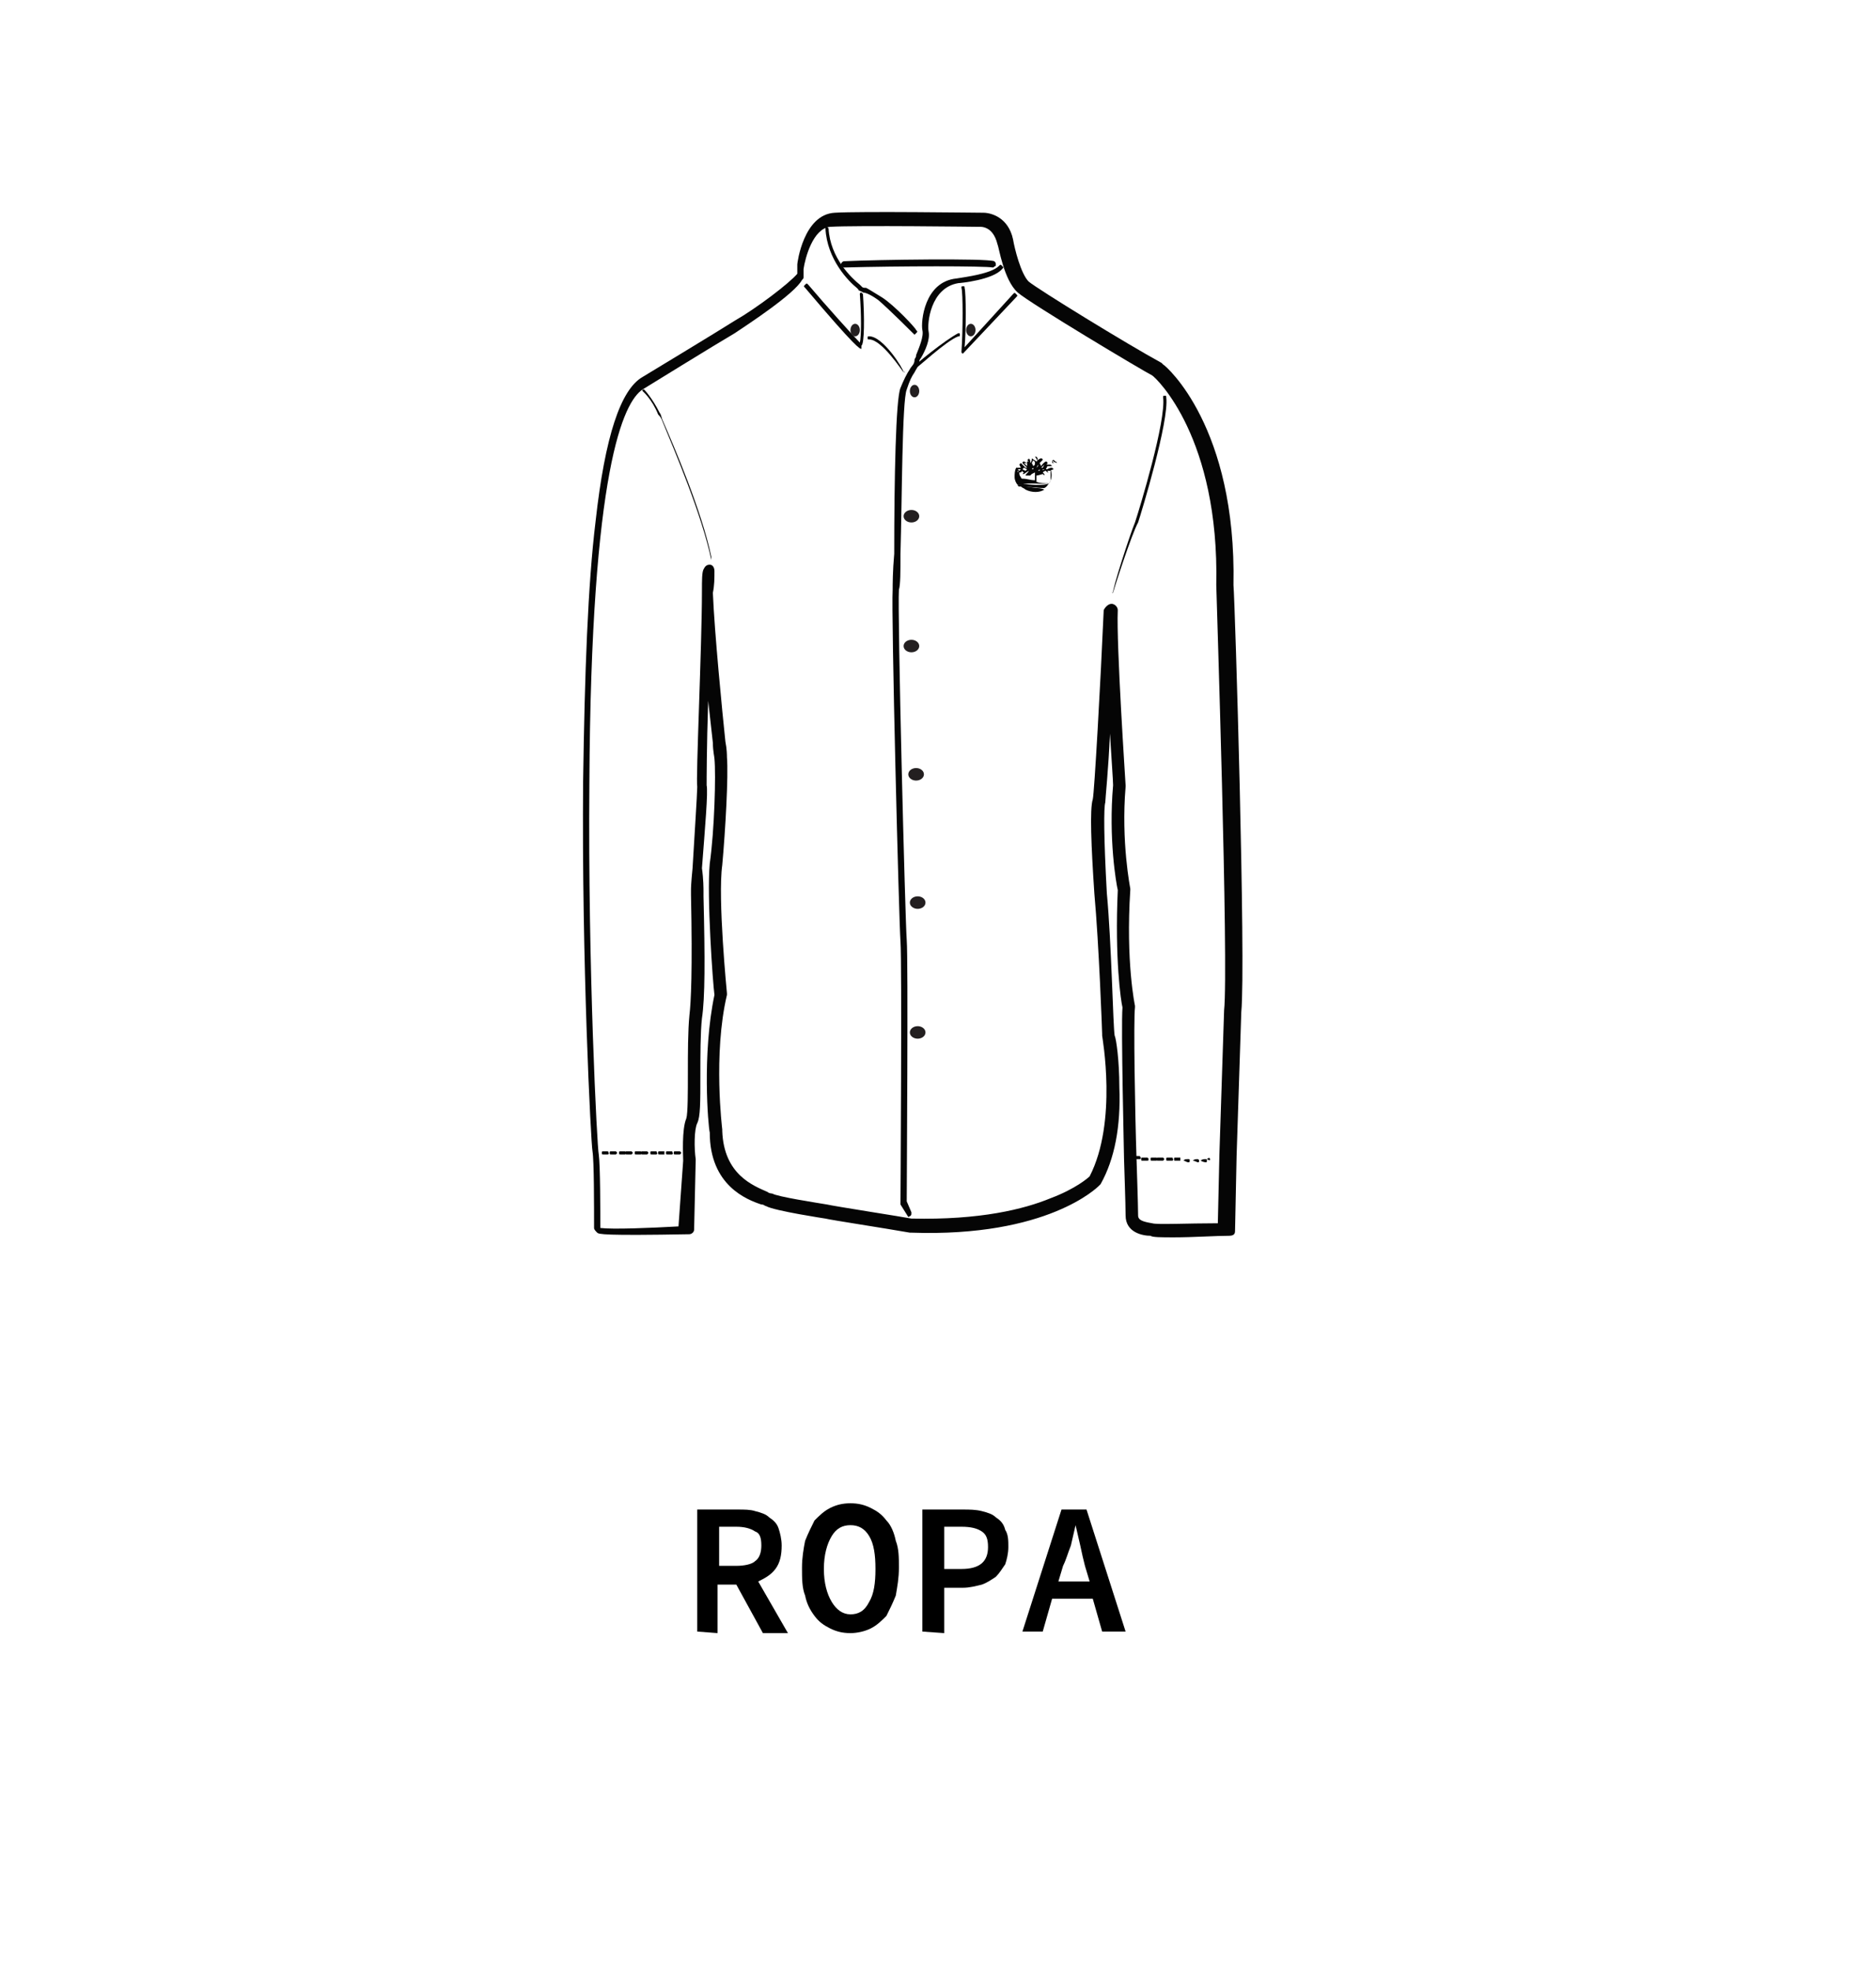 <?xml version="1.0" encoding="utf-8"?>
<!-- Generator: Adobe Illustrator 24.3.0, SVG Export Plug-In . SVG Version: 6.00 Build 0)  -->
<svg version="1.1" id="Layer_1" xmlns="http://www.w3.org/2000/svg" xmlns:xlink="http://www.w3.org/1999/xlink" x="0px" y="0px"
	 viewBox="0 0 120 126" style="enable-background:new 0 0 120 126;" xml:space="preserve">
<style type="text/css">
	.st0{fill:#050505;}
	.st1{fill:#231F20;}
	.st2{fill:#070707;}
	.st3{enable-background:new    ;}
</style>
<g>
	<g id="XMLID_548_">
		<path class="st0" d="M75.1,79.1c-0.8,0-1.4,0-1.5-0.1c-0.5,0-1.6-0.2-1.6-1.3c0-0.7-0.1-3.5-0.1-3.6c0-0.3-0.2-8.5-0.1-9.7
			c-0.1-0.4-0.5-3.1-0.3-7.5c-0.1-0.4-0.6-3.3-0.3-6.7c0-0.3-0.1-1.6-0.2-3.3c-0.1,2.3-0.3,4.2-0.3,4.4c-0.1,0.3-0.1,2.2,0.1,5.8
			c0.3,3.2,0.4,8.6,0.5,9.1c0.1,0.2,0.3,1.6,0.3,3.3c0.1,2.5-0.3,4.6-1.2,6.2l-0.1,0.1c-0.1,0.1-3.3,3.3-12,3c0,0,0,0-0.1,0
			c-1.7-0.3-5-0.8-5.4-0.9c0,0-3.3-0.5-3.8-0.8c-0.1,0-0.1-0.1-0.3-0.1c-0.9-0.3-3.3-1.2-3.3-4.6c-0.1-0.4-0.5-5,0.3-8.8
			c-0.1-0.7-0.5-6.3-0.3-8.4c0.3-2.1,0.4-5.7,0.3-6.7c0-0.1-0.1-0.5-0.1-1c-0.1-0.9-0.2-1.8-0.3-2.7c-0.1,2.9-0.1,5.2-0.1,5.4
			c0.1,0.4-0.1,2.7-0.3,5.3C45,56.2,45,56.8,45,57c0,0,0,0.1,0,0.3c0.1,4,0.1,6.5-0.1,7.8c-0.1,0.9-0.1,2.4-0.1,3.6
			c0,1.8,0,2.7-0.2,3.1s-0.2,1.6-0.1,2.3v0.1l-0.1,4.4c0,0.2-0.2,0.3-0.3,0.3c-5.5,0.1-5.8,0-5.9-0.1S38,78.6,38,78.5
			c0-1.4,0-4.3-0.1-4.9c-0.1-0.5-0.7-12.2-0.6-23.7c0.1-6.9,0.3-12.5,0.8-16.6c0.6-5.4,1.6-8.4,3-9.2l0,0c0,0,4.8-2.9,5.9-3.6
			c1.4-0.8,3.5-2.4,4-3V17c0,0,0,0,0-0.1s0.4-3.2,2.4-3.3c1.6-0.1,9.1,0,9.5,0c0.5,0,1.6,0.3,1.9,1.7l0,0c0.1,0.6,0.5,2.2,1,2.7
			c0.6,0.5,6.3,4,8.5,5.2c0,0,0,0,0.1,0.1c0.2,0.1,4.7,4,4.5,14.1c0.1,1.1,0.8,24.2,0.5,27.3l-0.3,9.2L79,78.7
			c0,0.2-0.1,0.3-0.4,0.3C77.8,79,76.3,79.1,75.1,79.1z M71.1,38.6L71.1,38.6c0.2,0,0.4,0.2,0.4,0.4C71.4,41.2,72,50.1,72,50.2v0.1
			c-0.3,3.5,0.3,6.5,0.3,6.5v0.1c-0.3,4.6,0.3,7.4,0.3,7.4c0,0.1,0,0.1,0,0.1c-0.1,0.8,0,6.7,0.1,9.7c0,0.1,0.1,2.9,0.1,3.6
			c0,0.3,0.3,0.4,0.9,0.5c0.3,0.1,2.3,0,4.2,0l0.1-4.4l0.3-9.2l0,0c0.3-2.9-0.5-26.9-0.5-27.2l0,0C78,28,74,24.2,73.7,24
			c-0.6-0.3-7.8-4.6-8.6-5.3c-0.9-0.8-1.2-2.9-1.3-3.1c-0.3-1.2-1.1-1.1-1.2-1.1l0,0c-0.1,0-7.8-0.1-9.5,0c-1.1,0.1-1.6,2-1.7,2.7
			v0.5c0,0.1,0,0.1-0.1,0.2c-0.5,0.9-3.4,2.8-4.3,3.4c-1.2,0.7-5.9,3.6-5.9,3.6c-1.2,0.8-3.3,5-3.4,25.2
			c-0.1,11.8,0.5,23.3,0.6,23.7c0.1,0.7,0.1,3.7,0.1,4.7c0.8,0.1,3.2,0,5-0.1l0.3-4.2c0-0.3-0.1-2,0.2-2.7c0.1-0.3,0.1-1.7,0.1-2.9
			c0-1.2,0-2.7,0.1-3.7c0.1-0.8,0.2-2.9,0.1-7.7c0-0.1,0-0.3,0-0.3c0-0.1,0-0.4,0.1-1.4c0.1-1.7,0.3-4.8,0.3-5.2
			c-0.1-0.5,0.3-9,0.3-12.5c0-0.7,0-1.2,0.1-1.4s0.2-0.3,0.4-0.3s0.3,0.2,0.3,0.4c0,0.5,0,0.9-0.1,1.4c0.1,2.5,0.6,7.6,0.8,9.5
			c0.1,0.5,0.1,0.9,0.1,1c0.1,1.2-0.1,4.7-0.3,6.9c-0.3,2.1,0.3,8.2,0.3,8.2c0,0.1,0,0.1,0,0.1c-0.9,3.8-0.3,8.6-0.3,8.6s0,0,0,0.1
			c0.1,2.8,2,3.5,2.9,3.9c0.1,0.1,0.3,0.1,0.3,0.1c0.3,0.2,2.9,0.6,3.5,0.7c0.4,0.1,4.9,0.8,5.4,0.9c4.4,0.1,7.2-0.6,8.9-1.3
			c1.6-0.6,2.4-1.3,2.5-1.4c1.8-3.5,0.8-8.9,0.8-9v-0.1c0-0.1-0.2-5.7-0.5-9c-0.2-3-0.3-5.4-0.1-6c0.1-0.4,0.5-7.5,0.7-12.1
			C70.7,38.8,70.9,38.6,71.1,38.6z"/>
	</g>
	<g id="XMLID_547_">
		<path class="st0" d="M45.5,35.8C45.5,35.8,45.5,35.7,45.5,35.8c-0.6-2.9-2.4-7.1-3.1-8.8c-0.1-0.3-0.2-0.4-0.3-0.5
			c-0.4-1-1-1.5-1-1.5v-0.1h0.1c0,0,0.5,0.5,1,1.5c0.1,0.1,0.1,0.3,0.2,0.5c0.7,1.6,2.5,5.8,3.1,8.7C45.5,35.7,45.5,35.8,45.5,35.8
			L45.5,35.8z"/>
	</g>
	<g id="XMLID_545_">
		<path class="st0" d="M71.2,37.9L71.2,37.9C71.1,37.9,71.1,37.8,71.2,37.9c-0.1-0.1,1.1-3.8,1.4-4.5c0.3-0.9,2-6.5,1.8-8
			c0-0.1,0-0.1,0.1-0.1s0.1,0,0.1,0.1c0.2,1.5-1.6,7.4-1.8,8C72.4,34.1,71.2,37.8,71.2,37.9L71.2,37.9z"/>
	</g>
	<g id="XMLID_544_">
		<path class="st0" d="M58.1,77.8C58,77.8,58,77.8,58.1,77.8L57.6,77v-0.1c0-0.1,0.1-15.4,0-16.7c-0.1-1.4-0.6-21-0.5-22.5
			c0-0.3,0-1.2,0.1-2.3c0-4.8,0.1-9.9,0.4-10.6c0.2-0.5,0.4-0.9,0.6-1.2c0.1-0.2,0.3-0.3,0.3-0.6c0-0.1,0.1-0.1,0.1-0.3
			c0.2-0.5,0.5-1.2,0.4-1.6c-0.1-0.5,0.1-3.1,2.2-3.3c0.6-0.1,2.2-0.3,2.7-0.8c0.1-0.1,0.1-0.1,0.2,0s0.1,0.1,0,0.2
			c-0.6,0.7-2.7,0.9-2.8,0.9c-1.8,0.3-2,2.6-1.9,3.1s-0.2,1.2-0.5,1.7c-0.1,0.1-0.1,0.2-0.1,0.3c-0.1,0.3-0.2,0.4-0.3,0.6
			c-0.2,0.3-0.3,0.5-0.5,1.1c-0.3,0.7-0.3,7.1-0.4,10.5c0,1.1,0,2-0.1,2.3c-0.1,1.4,0.4,21.1,0.5,22.4c0.1,1.2,0,15.7,0,16.7
			l0.3,0.7C58.3,77.7,58.3,77.7,58.1,77.8C58.2,77.8,58.1,77.8,58.1,77.8z"/>
	</g>
	<g id="XMLID_543_">
		<path class="st0" d="M61.6,22.6C61.6,22.6,61.5,22.6,61.6,22.6c-0.1,0-0.1-0.1-0.1-0.1c0.1-1.4,0.1-3.8,0-4.1c0-0.1,0-0.1,0.1-0.1
			s0.1,0,0.1,0.1c0.1,0.3,0.1,2.8,0,3.8l3.1-3.4c0.1-0.1,0.1-0.1,0.2,0s0.1,0.1,0,0.2L61.6,22.6C61.7,22.6,61.6,22.6,61.6,22.6z"/>
	</g>
	<g id="XMLID_542_">
		<path class="st0" d="M58.5,21.4C58.5,21.4,58.4,21.4,58.5,21.4c-0.1-0.1-1.6-1.6-2.3-2.2c-0.4-0.3-0.8-0.5-1-0.5
			c-0.1-0.1-0.3-0.1-0.3-0.2l-0.1-0.1c-0.5-0.4-1.9-1.8-2-3.8c0-0.1,0.1-0.1,0.1-0.1l0.1,0.1c0.1,1.9,1.5,3.2,2,3.6
			c0.1,0.1,0.1,0.1,0.1,0.1c0.1,0.1,0.1,0.1,0.3,0.1c0.2,0.1,0.5,0.3,1,0.6c0.8,0.5,2.2,2,2.2,2.1c0.1,0.1,0.1,0.1,0,0.2
			S58.5,21.4,58.5,21.4z"/>
	</g>
	<g id="XMLID_541_">
		<path class="st0" d="M55.1,22.3c-0.1,0-0.3,0-3.6-3.9c-0.1-0.1-0.1-0.1,0-0.2s0.1-0.1,0.2,0c1.1,1.3,2.9,3.3,3.3,3.7
			c0.1-0.4,0.1-1.8,0-3.1c0-0.1,0.1-0.1,0.1-0.1l0.1,0.1c0.1,1.4,0.1,3.2-0.1,3.3C55.1,22.3,55.1,22.3,55.1,22.3z"/>
	</g>
	<g id="XMLID_540_">
		<path class="st0" d="M63.5,17.1L63.5,17.1C63,17,57.6,17,54,17.1c-0.1,0-0.2-0.1-0.2-0.2c0-0.1,0.1-0.2,0.2-0.2
			c2.1-0.1,9.1-0.2,9.6,0c0.1,0.1,0.1,0.1,0.1,0.3C63.6,17,63.6,17.1,63.5,17.1z"/>
	</g>
	<g id="XMLID_539_">
		<ellipse class="st1" cx="58.5" cy="25" rx="0.3" ry="0.4"/>
	</g>
	<g id="XMLID_538_">
		<ellipse class="st1" cx="58.3" cy="33" rx="0.5" ry="0.4"/>
	</g>
	<g id="XMLID_537_">
		<ellipse class="st1" cx="58.3" cy="41.3" rx="0.5" ry="0.4"/>
	</g>
	<g id="XMLID_536_">
		<ellipse class="st1" cx="58.6" cy="49.5" rx="0.5" ry="0.4"/>
	</g>
	<g id="XMLID_535_">
		<ellipse class="st1" cx="58.7" cy="57.7" rx="0.5" ry="0.4"/>
	</g>
	<g id="XMLID_534_">
		<ellipse class="st1" cx="58.7" cy="66" rx="0.5" ry="0.4"/>
	</g>
	<g id="XMLID_529_">
		<g id="XMLID_533_">
			<path class="st2" d="M67.3,29.5c0-0.1,0.1-0.1,0.1-0.1l0.1,0.1l-0.1,0.1C67.3,29.6,67.3,29.6,67.3,29.5 M67.4,29.6
				C67.4,29.6,67.4,29.5,67.4,29.6c0.1-0.1,0-0.1,0-0.1C67.3,29.4,67.3,29.5,67.4,29.6C67.3,29.6,67.4,29.6,67.4,29.6 M67.4,29.6
				L67.4,29.6v-0.1h0.1c0,0,0.1,0,0.1,0.1C67.4,29.5,67.4,29.5,67.4,29.6L67.4,29.6L67.4,29.6L67.4,29.6L67.4,29.6L67.4,29.6z
				 M67.4,29.5L67.4,29.5C67.4,29.4,67.4,29.4,67.4,29.5L67.4,29.5L67.4,29.5L67.4,29.5z"/>
		</g>
		<g id="XMLID_532_">
			<path class="st2" d="M66.3,29.5L66.3,29.5c0.1,0,0-0.2-0.1-0.3c0.1,0,0.1,0,0.1,0C66.4,29.3,66.4,29.4,66.3,29.5
				c0.1-0.1,0.2-0.2,0.3-0.2c0,0,0.1,0,0.1,0.1l-0.2,0.2l0.1,0.2c0,0,0.1-0.2,0.3-0.3c0,0,0.1,0,0.1,0.1s-0.1,0.1-0.1,0.1
				c0.1,0,0.2,0,0.3,0l0.1,0.1H67L66.9,30H67c0,0,0.1-0.1,0.3-0.1l0.1,0.1l-0.3,0.1L66.7,30c0,0.1,0,0.1-0.1,0.1
				C66.8,30,67,30,67.2,30c0.1,0.3,0.1,0.6-0.1,0.9c-0.5,0.1-1.2-0.1-1.8,0.1h-0.2c-0.1-0.1-0.2-0.3-0.2-0.5s0-0.4,0.1-0.6h0.3
				l-0.1-0.2l0.1-0.1c0.1,0.1,0.3,0.3,0.3,0.3h0.1l-0.3-0.3c0-0.1,0.1-0.1,0.1-0.1l0.2,0.1c0,0,0-0.1,0-0.2c0.1,0,0.1-0.1,0.1-0.1
				c0.1,0.1,0.1,0.1,0.1,0.3c0.1-0.1,0.1-0.2,0.1-0.3l0,0L66.3,29.5z M66.1,29.4L66,29.6l0.1,0.2l0.1-0.1v-0.2
				C66.1,29.5,66.1,29.4,66.1,29.4 M65.7,29.4v0.1h0.1C65.8,29.5,65.7,29.4,65.7,29.4 M65.5,29.6L65.5,29.6c0.1,0.1,0.2,0.2,0.2,0.2
				v-0.2H65.5z M66.3,29.6L66.3,29.6L66.3,29.6L66.3,29.6L66.3,29.6z M65.7,29.6v0.2V29.6L65.7,29.6z M66.8,29.7L66.8,29.7l-0.2,0.2
				h0.1L66.8,29.7z M66.3,29.9v0.2V29.9l0.1-0.1v-0.1L66.3,29.9z M65.9,29.9L65.9,29.9v0.2C65.9,30,65.9,29.9,65.9,29.9 M66.1,29.9
				L66.1,29.9L66,30h0.1V29.9z M65.5,29.9L65.4,30l0.2,0.1l0.1-0.1L65.5,29.9L65.5,29.9z M65.1,30l0.1,0.1l0.1-0.1H65.1z M66.5,30
				l-0.1,0.1h0.1V30L66.5,30z M65.8,30.1l-0.3,0.2h-0.1l0.1-0.1c-0.1,0-0.1-0.1-0.1-0.1l-0.1,0.1h-0.1c0,0.1,0,0.2,0.1,0.3
				c0,0,0,0.1,0.1,0.1c0.3,0,0.5,0.1,0.8,0.1v-0.5L66,30.3l-0.1,0.1h-0.3C65.6,30.3,65.8,30.2,65.8,30.1
				C65.9,30.1,65.9,30.1,65.8,30.1 M65.1,30.1c0,0.1,0,0.1,0,0.1S65.2,30.1,65.1,30.1L65.1,30.1z M67.2,30.1H67
				c0,0.1,0.1,0.1,0.1,0.1H67l-0.1-0.1c-0.1,0-0.2,0.1-0.2,0.1l0.1,0.1v0.1l-0.1-0.1c0,0-0.3,0.1-0.4,0.1l0,0c0,0.1,0,0.3,0,0.4l0,0
				c0.2,0.1,0.5,0.1,0.8,0.1l0,0c0.1-0.1,0.1-0.2,0.1-0.3C67.2,30.5,67.2,30.3,67.2,30.1"/>
		</g>
		<g id="XMLID_531_">
			<path class="st2" d="M67.1,30.9C67,31,67,31.1,66.8,31.2c-0.5,0-1-0.1-1.6-0.1c0,0-0.1,0-0.1-0.1c0.4-0.1,0.8,0,1.2,0
				S66.9,31,67.1,30.9L67.1,30.9z"/>
		</g>
		<g id="XMLID_530_">
			<path class="st2" d="M66.3,31.2c0.1,0,0.3,0,0.5,0.1c-0.3,0.2-0.8,0.2-1.2,0c-0.1-0.1-0.2-0.1-0.3-0.2c0,0,0,0,0.1,0h0.2
				L66.3,31.2z"/>
		</g>
	</g>
	<g id="XMLID_292_">
		<path class="st0" d="M43.5,73.8h-0.3c-0.1,0-0.1,0-0.1-0.1s0-0.1,0.1-0.1h0.3C43.6,73.7,43.6,73.7,43.5,73.8
			C43.6,73.8,43.6,73.8,43.5,73.8z M43,73.8h-0.3c-0.1,0-0.1,0-0.1-0.1s0-0.1,0.1-0.1H43C43,73.7,43.1,73.7,43,73.8
			C43.1,73.8,43,73.8,43,73.8z M42.5,73.8h-0.3c-0.1,0-0.1,0-0.1-0.1s0-0.1,0.1-0.1h0.3C42.5,73.7,42.5,73.7,42.5,73.8L42.5,73.8z
			 M42,73.8h-0.3c-0.1,0-0.1,0-0.1-0.1s0-0.1,0.1-0.1H42C42,73.7,42.1,73.7,42,73.8C42.1,73.8,42,73.8,42,73.8z M41.4,73.8h-0.3
			c-0.1,0-0.1,0-0.1-0.1s0-0.1,0.1-0.1h0.3C41.5,73.7,41.5,73.7,41.4,73.8C41.5,73.8,41.5,73.8,41.4,73.8z M41,73.8h-0.3
			c-0.1,0-0.1,0-0.1-0.1s0-0.1,0.1-0.1H41C41,73.7,41,73.7,41,73.8L41,73.8z M40.4,73.8h-0.3c-0.1,0-0.1,0-0.1-0.1s0-0.1,0.1-0.1
			h0.3C40.5,73.7,40.5,73.7,40.4,73.8C40.5,73.8,40.5,73.8,40.4,73.8z M40,73.8h-0.3c-0.1,0-0.1,0-0.1-0.1s0-0.1,0.1-0.1H40
			C40,73.7,40,73.7,40,73.8L40,73.8z M39.4,73.8h-0.3c-0.1,0-0.1,0-0.1-0.1s0-0.1,0.1-0.1h0.3C39.5,73.7,39.5,73.7,39.4,73.8
			C39.5,73.8,39.5,73.8,39.4,73.8z M38.9,73.8h-0.3c-0.1,0-0.1,0-0.1-0.1s0-0.1,0.1-0.1h0.3C38.9,73.7,39,73.7,38.9,73.8
			C39,73.8,38.9,73.8,38.9,73.8z"/>
	</g>
	<g id="XMLID_291_">
		<path class="st0" d="M75.7,74.2L75.7,74.2C75.6,74.1,75.6,74.1,75.7,74.2L75.7,74.2c0.1-0.1,0.1-0.1,0.3-0.1l0,0
			c0.1,0,0.1,0,0.1,0.1s0,0.1-0.1,0.1S75.8,74.2,75.7,74.2z M75.5,74.2L75.5,74.2h-0.3c-0.1,0-0.1,0-0.1-0.1s0-0.1,0.1-0.1l0,0h0.3
			C75.5,74.1,75.5,74.1,75.5,74.2L75.5,74.2z M76.3,74.2C76.2,74.2,76.2,74.2,76.3,74.2C76.2,74.1,76.2,74.1,76.3,74.2
			c0.1-0.1,0.2-0.1,0.3-0.1c0,0,0.1,0,0.1,0.1s0,0.1-0.1,0.1C76.4,74.2,76.3,74.2,76.3,74.2L76.3,74.2z M75,74.2L75,74.2h-0.3
			c-0.1,0-0.1,0-0.1-0.1s0-0.1,0.1-0.1H75C75,74.1,75.1,74.1,75,74.2C75.1,74.2,75,74.2,75,74.2z M74.4,74.2L74.4,74.2h-0.3
			c-0.1,0-0.1,0-0.1-0.1s0-0.1,0.1-0.1h0.3C74.5,74.1,74.5,74.1,74.4,74.2C74.5,74.2,74.5,74.2,74.4,74.2z M76.8,74.2
			C76.8,74.2,76.7,74.2,76.8,74.2C76.7,74.1,76.7,74.1,76.8,74.2c0.1-0.1,0.2-0.1,0.3-0.1s0.1,0,0.1,0.1s0,0.1-0.1,0.1
			S76.8,74.2,76.8,74.2L76.8,74.2z M74,74.2L74,74.2h-0.3c-0.1,0-0.1,0-0.1-0.1s0-0.1,0.1-0.1H74C74,74.1,74,74.1,74,74.2
			C74,74.1,74,74.2,74,74.2z M73.4,74.2L73.4,74.2h-0.3c-0.1,0-0.1,0-0.1-0.1s0-0.1,0.1-0.1h0.3C73.5,74.1,73.5,74.1,73.4,74.2
			C73.5,74.1,73.5,74.2,73.4,74.2z M77.2,74.1L77.2,74.1C77.1,74,77.1,74,77.2,74.1C77.3,74,77.3,74,77.2,74.1
			c0.1-0.1,0.2-0.1,0.2,0S77.4,74.2,77.2,74.1C77.4,74.1,77.3,74.1,77.2,74.1C77.3,74.1,77.3,74.1,77.2,74.1z M72.9,74.1L72.9,74.1
			h-0.3c-0.1,0-0.1,0-0.1-0.1s0-0.1,0.1-0.1h0.3C73,74,73,74.1,72.9,74.1C73,74.1,72.9,74.1,72.9,74.1z"/>
	</g>
	<g id="XMLID_290_">
		<ellipse class="st1" cx="54.7" cy="21.1" rx="0.3" ry="0.4"/>
	</g>
	<g id="XMLID_289_">
		<ellipse class="st1" cx="62.1" cy="21.1" rx="0.3" ry="0.4"/>
	</g>
	<g id="XMLID_288_">
		<path class="st0" d="M57.8,23.8L57.8,23.8c-0.1-0.1-1.4-2.1-2.2-2.1c-0.1,0-0.1,0-0.1-0.1s0-0.1,0.1-0.1
			C56.5,21.5,57.8,23.6,57.8,23.8C57.9,23.7,57.9,23.8,57.8,23.8C57.9,23.8,57.8,23.8,57.8,23.8z"/>
	</g>
	<g id="XMLID_287_">
		<path class="st0" d="M58.5,23.8C58.4,23.8,58.4,23.8,58.5,23.8c-0.1-0.1-0.1-0.2-0.1-0.3s2.1-1.8,2.9-2.2c0.1,0,0.1,0,0.1,0.1
			s0,0.1-0.1,0.1c-0.8,0.3-2.7,2.1-2.8,2.1C58.5,23.8,58.5,23.8,58.5,23.8z"/>
	</g>
</g>
<g class="st3">
	<path d="M44.6,104.3v-7.8h2.6c0.4,0,0.8,0,1.1,0.1c0.4,0.1,0.7,0.2,0.9,0.4c0.3,0.2,0.5,0.4,0.6,0.7s0.2,0.7,0.2,1.1
		c0,0.6-0.1,1.1-0.4,1.5c-0.3,0.4-0.7,0.6-1.1,0.8l1.9,3.3h-1.6l-1.7-3.1h-1.2v3.1L44.6,104.3L44.6,104.3z M46,100.1h1.1
		c0.5,0,1-0.1,1.2-0.3c0.3-0.2,0.4-0.6,0.4-1c0-0.5-0.1-0.8-0.4-0.9c-0.3-0.2-0.7-0.3-1.2-0.3H46V100.1z"/>
	<path d="M54.4,104.4c-0.5,0-0.9-0.1-1.3-0.3c-0.4-0.2-0.7-0.4-1-0.8s-0.5-0.8-0.6-1.3c-0.2-0.5-0.2-1.1-0.2-1.8
		c0-0.6,0.1-1.2,0.2-1.7c0.2-0.5,0.4-0.9,0.6-1.3c0.3-0.3,0.6-0.6,1-0.8c0.4-0.2,0.8-0.3,1.3-0.3s0.9,0.1,1.3,0.3
		c0.4,0.2,0.7,0.4,1,0.8c0.3,0.3,0.5,0.8,0.6,1.3c0.2,0.5,0.2,1.1,0.2,1.7c0,0.7-0.1,1.2-0.2,1.8c-0.2,0.5-0.4,0.9-0.6,1.3
		c-0.3,0.3-0.6,0.6-1,0.8S54.8,104.4,54.4,104.4z M54.4,103.2c0.5,0,0.9-0.2,1.2-0.8c0.3-0.5,0.4-1.2,0.4-2.1s-0.1-1.6-0.4-2.1
		c-0.3-0.5-0.7-0.7-1.2-0.7s-0.9,0.2-1.2,0.7s-0.5,1.2-0.5,2.1s0.2,1.6,0.5,2.1S53.9,103.2,54.4,103.2z"/>
	<path d="M59,104.3v-7.8h2.6c0.4,0,0.8,0,1.2,0.1s0.7,0.2,0.9,0.4c0.3,0.2,0.5,0.4,0.6,0.8c0.2,0.3,0.2,0.7,0.2,1.1
		s-0.1,0.8-0.2,1.1c-0.2,0.3-0.4,0.6-0.6,0.8c-0.3,0.2-0.6,0.4-0.9,0.5c-0.4,0.1-0.8,0.2-1.2,0.2h-1.2v2.9L59,104.3L59,104.3z
		 M60.4,100.3h1.1c1.2,0,1.7-0.5,1.7-1.4c0-0.5-0.1-0.8-0.4-1c-0.3-0.2-0.7-0.3-1.3-0.3h-1.1C60.4,97.6,60.4,100.3,60.4,100.3z"/>
	<path d="M65.4,104.3l2.5-7.8h1.6l2.5,7.8h-1.5l-0.6-2.1h-2.6l-0.6,2.1H65.4z M68,100.1l-0.3,1h2l-0.3-1c-0.1-0.4-0.2-0.8-0.3-1.3
		c-0.1-0.4-0.2-0.9-0.3-1.3l0,0c-0.1,0.4-0.2,0.9-0.3,1.3C68.3,99.3,68.2,99.7,68,100.1z"/>
</g>
</svg>
